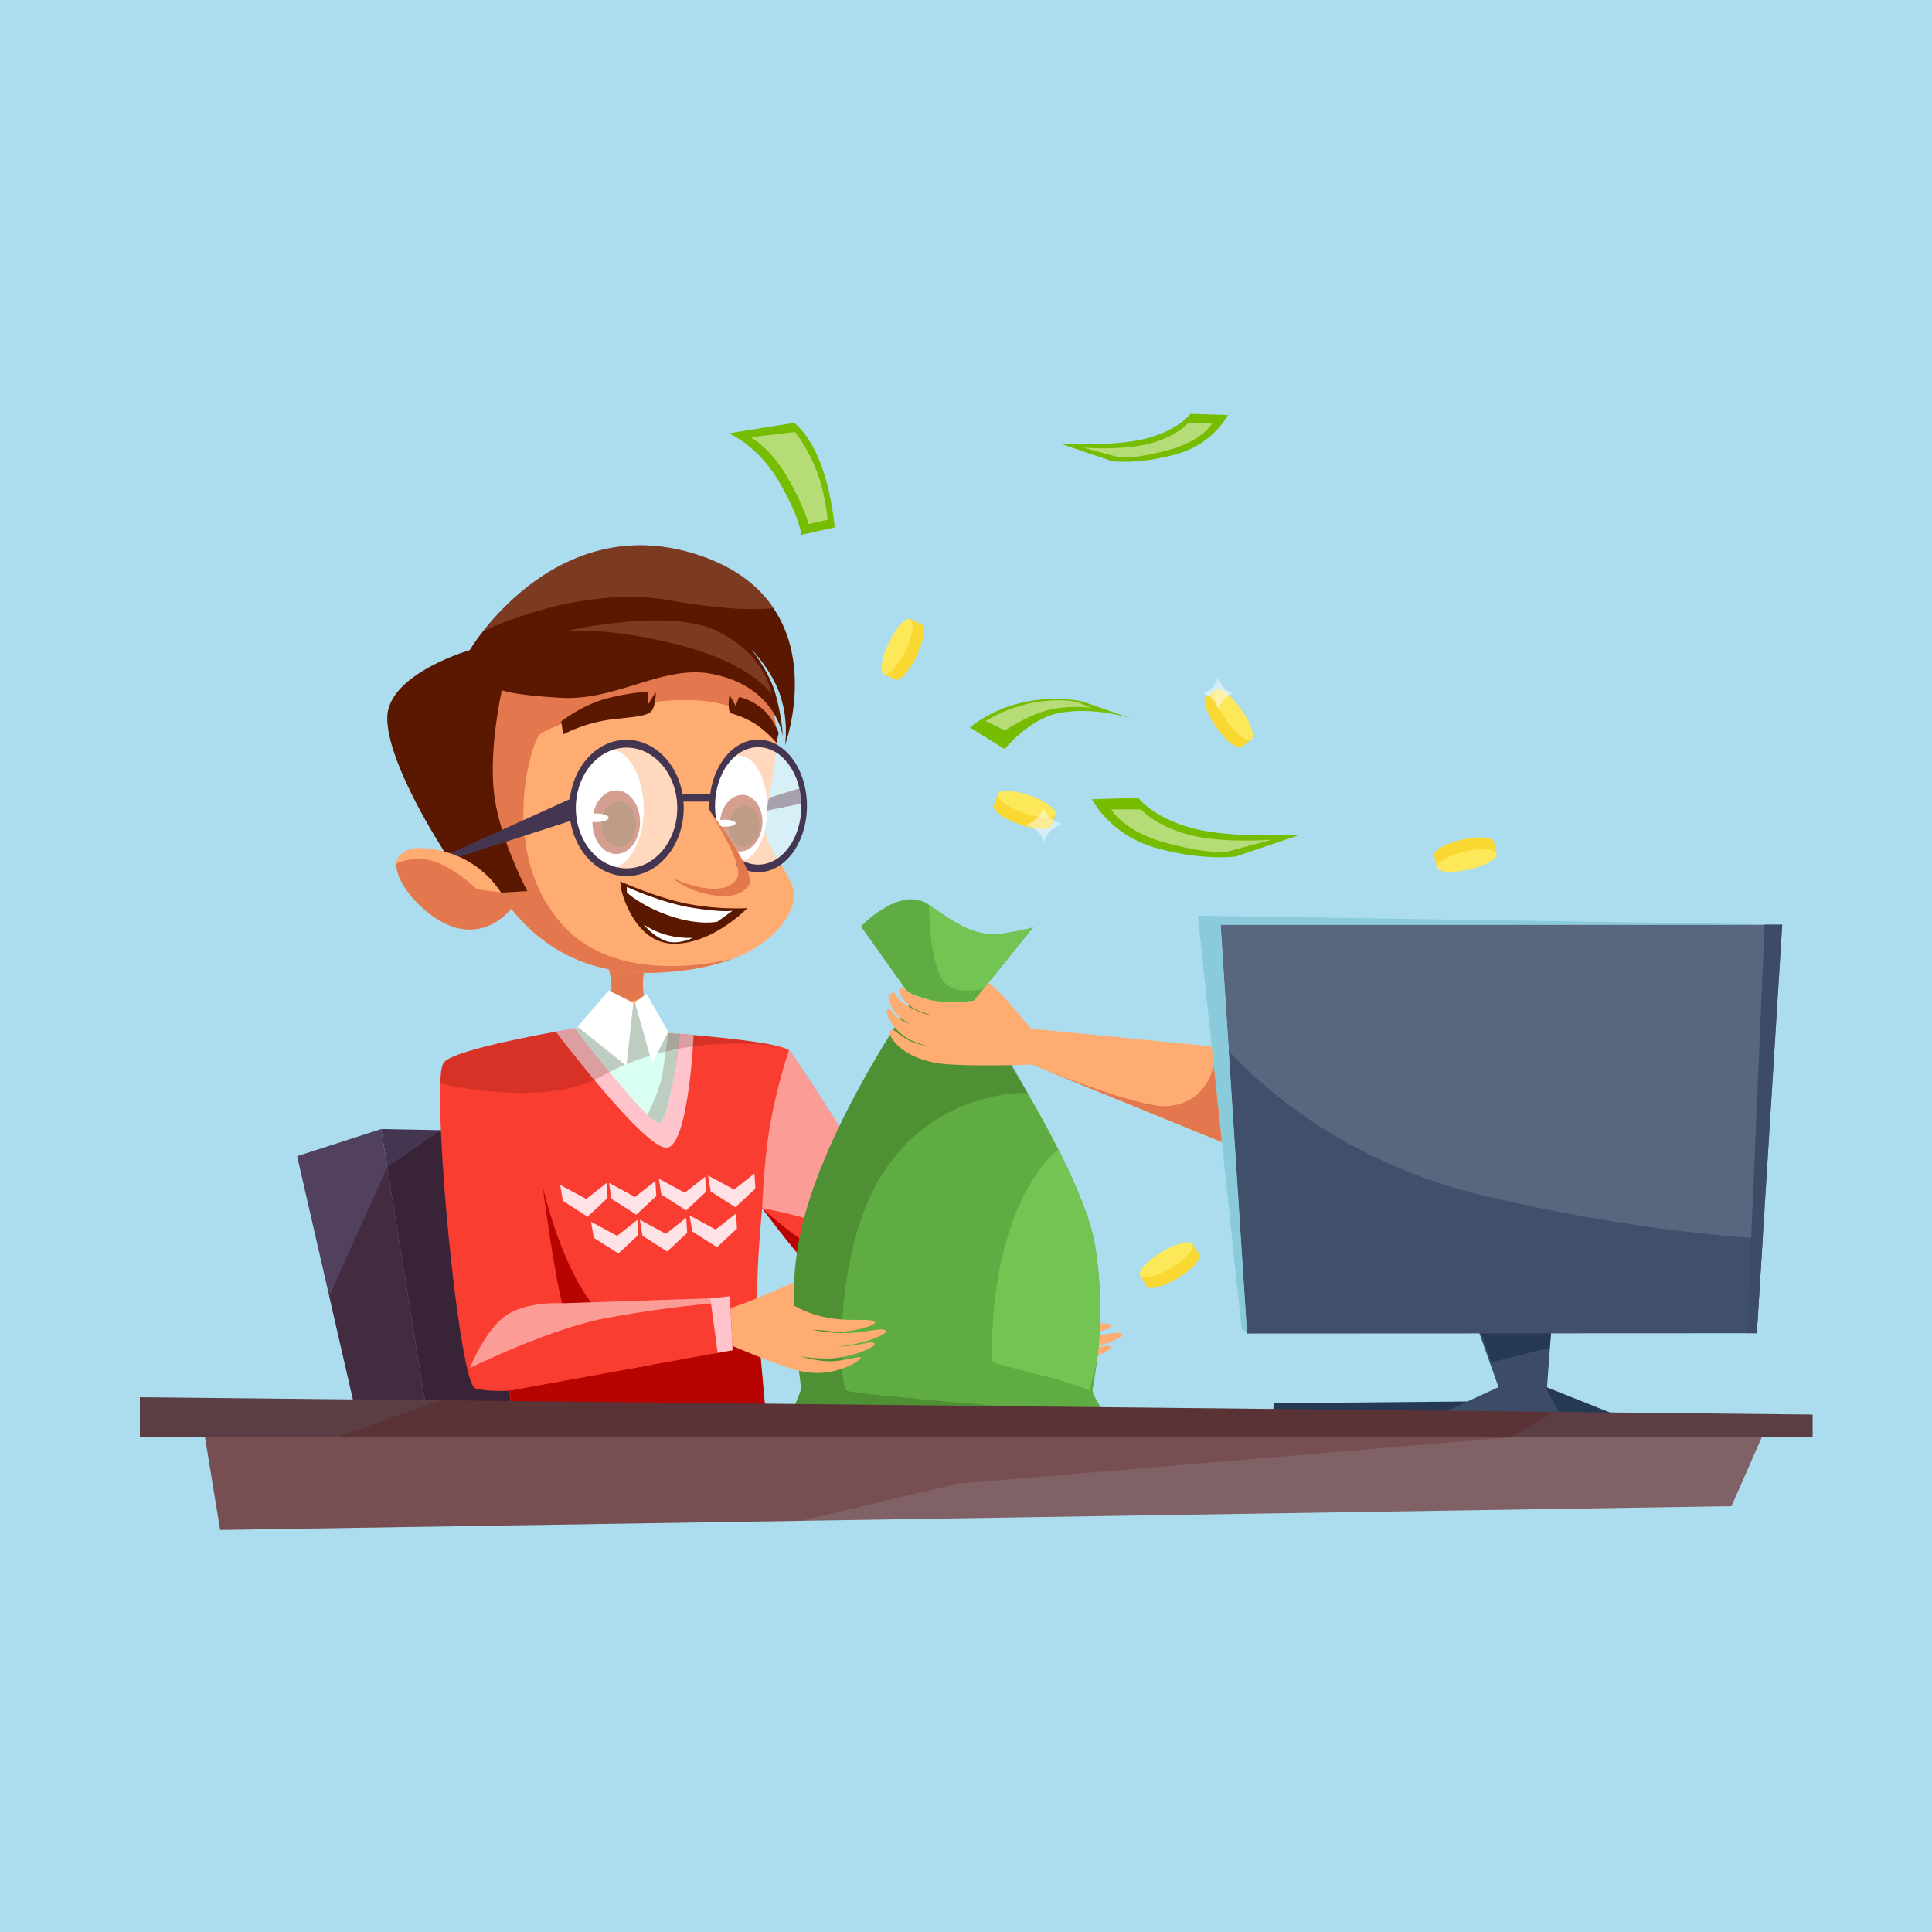 <svg xmlns="http://www.w3.org/2000/svg" xmlns:xlink="http://www.w3.org/1999/xlink" viewBox="0 0 800 800"><defs><filter id="luminosity-noclip" x="506.47" y="-8592" width="224.78" height="32766" filterUnits="userSpaceOnUse" color-interpolation-filters="sRGB"><feFlood flood-color="#fff" result="bg"/><feBlend in="SourceGraphic" in2="bg"/></filter><mask id="mask" x="506.47" y="-8592" width="224.78" height="32766" maskUnits="userSpaceOnUse"><g filter="url(#luminosity-noclip)"/></mask><linearGradient id="ЃезымЯнный_градиент_3" x1="506.47" y1="415.48" x2="731.25" y2="415.48" gradientUnits="userSpaceOnUse"><stop offset="0" stop-color="#fff"/><stop offset="0.78"/></linearGradient><filter id="luminosity-noclip-2" x="0.67" y="-8592" width="730.7" height="32766" filterUnits="userSpaceOnUse" color-interpolation-filters="sRGB"><feFlood flood-color="#fff" result="bg"/><feBlend in="SourceGraphic" in2="bg"/></filter><mask id="mask-2" x="0.67" y="-8592" width="730.7" height="32766" maskUnits="userSpaceOnUse"><g filter="url(#luminosity-noclip-2)"/></mask><linearGradient id="ЃезымЯнный_градиент_2" x1="0.67" y1="355.93" x2="731.37" y2="355.93" gradientUnits="userSpaceOnUse"><stop offset="0"/><stop offset="1" stop-color="#fff"/></linearGradient><filter id="luminosity-noclip-3" x="506.47" y="383.12" width="224.78" height="64.71" filterUnits="userSpaceOnUse" color-interpolation-filters="sRGB"><feFlood flood-color="#fff" result="bg"/><feBlend in="SourceGraphic" in2="bg"/></filter><mask id="mask-3" x="505.92" y="382.56" width="224.78" height="64.71" maskUnits="userSpaceOnUse"><g filter="url(#luminosity-noclip-3)"><g transform="translate(-0.56 -0.56)"><g mask="url(#mask)"><polygon points="507.93 408.44 727.68 447.83 731.25 383.12 506.48 383.12 507.93 408.44" fill="url(#ЃезымЯнный_градиент_3)" style="mix-blend-mode:multiply"/></g></g></g></mask><filter id="luminosity-noclip-4" x="0.67" y="99.14" width="730.7" height="513.57" filterUnits="userSpaceOnUse" color-interpolation-filters="sRGB"><feFlood flood-color="#fff" result="bg"/><feBlend in="SourceGraphic" in2="bg"/></filter><mask id="mask-4" x="0.11" y="98.59" width="730.7" height="513.57" maskUnits="userSpaceOnUse"><g filter="url(#luminosity-noclip-4)"><g transform="translate(-0.56 -0.56)"><g mask="url(#mask-2)"><polygon points="514.32 546.11 496.68 379.65 731.37 383.02 11.73 99.14 0.67 612.72 514.32 546.11" fill="url(#ЃезымЯнный_градиент_2)" style="mix-blend-mode:multiply"/></g></g></g></mask><linearGradient id="linear-gradient" x1="0.11" y1="355.37" x2="730.81" y2="355.37" gradientUnits="userSpaceOnUse"><stop offset="0" stop-color="#5e38ab"/><stop offset="1" stop-color="#ffffe0"/></linearGradient><clipPath id="clip-path" transform="translate(-0.56 -0.56)"><rect x="425.19" y="334.79" width="15.12" height="14.37" transform="translate(-11.28 14.78) rotate(-1.93)" fill="none"/></clipPath><clipPath id="clip-path-2" transform="translate(-0.56 -0.56)"><rect x="498.63" y="281" width="12.63" height="13.3" fill="none"/></clipPath></defs><title>cooperation</title><g style="isolation:isolate"><g id="bag_with_money" data-name="bag with money"><rect width="800" height="800" fill="#abddef"/><path d="M273.46,428.05s-4.37,3.43-12,3.17-16.17-6-16.17-6a16.44,16.44,0,0,0,4.43-2.94v0a11.09,11.09,0,0,0,3.73-7c1-9.5-.86-13.33-.86-13.33l14.51,1.49a33.82,33.82,0,0,0,.22,10.77h0a22,22,0,0,0,.54,2.39A36,36,0,0,0,273.46,428.05Z" transform="translate(-0.56 -0.56)" fill="#ffac73"/><path d="M267.34,414.18a36.82,36.82,0,0,0-6.54,1.4c-4.54,1.35-11.06,6.73-11.06,6.73v0a11.09,11.09,0,0,0,3.73-7c1-9.5-.86-13.33-.86-13.33l14.51,1.49A33.82,33.82,0,0,0,267.34,414.18Z" transform="translate(-0.56 -0.56)" fill="#e3784e"/><polygon points="146.28 580.16 123.03 478.75 157.84 467.51 176.05 580.76 146.28 580.16" fill="#52415e"/><polygon points="157.84 467.51 266.79 469.62 272.9 581.77 176.05 580.76 157.84 467.51" fill="#443551"/><polygon points="182.55 467.99 160.38 483.27 136.33 536.75 146.28 580.16 215.37 580.76 207.45 528.6 182.55 467.99" fill="#230100" opacity="0.32"/><path d="M394.73,544.89c5,.58,22.14-11.85,29.23-12s25.54.64,25.54.64-1.36,4-9.09,4.71a71.35,71.35,0,0,0-15,3.33s8.39,5.09,17.41,6.35,15.58-.1,17.64,1.33-10.84,4.89-17.09,4.12a73.06,73.06,0,0,0-8.56-.75,65.12,65.12,0,0,0,13.62,1.35c7.94,0,14.94-2.42,16.71-1.1s-10.23,6.44-21.76,6.72c-7.43.18-10.91-1.2-10.91-1.2s3.74.93,12.52,1.12,14.19-2.74,15.44-1.23-10.84,6.31-19.47,6.24-11.75-1.12-11.75-1.12a46.43,46.43,0,0,0,11.47,2.21c6.49.44,15.55-2.93,14-1.13s-12.24,8.68-26.58,4.83c-9.86-2.66-33.26-12.89-37.58-14.91S389.75,544.3,394.73,544.89Z" transform="translate(-0.56 -0.56)" fill="#ffac73"/><path d="M443.9,547.78l-5.12,10.57L433.59,569s-35.31-8.89-64.64-15.39C352.34,550,318.5,504,316.25,501l-.07-.12,0,0s-1,9.52-1.63,21.32a250.91,250.91,0,0,0-.14,27.26c.05.51.06,1,.11,1.55v0c1.28,18.72,4.18,46.27,4.18,46.27l-103.62,3.09a225.88,225.88,0,0,1-3.56-24c-5.45.49-13.46-.3-14.43-1.06-6.18-5-15.28-96.32-14.22-126.13.16-4.74.69-7.89,1.68-8.89,6.18-6.43,60.78-15.05,60.78-15.05l28.15,2.81s34.86,2.29,48.67,5.56c2.53.6,4.33,1.24,5.11,1.9a5.65,5.65,0,0,1,.6.66c4.51,5.61,26.92,41.52,40.78,63,5.77,9,10.05,15.37,10.94,16C388.84,522.17,443.9,547.78,443.9,547.78Z" transform="translate(-0.56 -0.56)" fill="#f93d31"/><path d="M282,428.69s-4.11,39.3-8.55,38.53c-.61-.11-1.72-1-3.18-2.34-9.14-8.7-32-38.48-32-38.48l9.24-2.4s6-6.91,14.36-7.43c8.59-.52,10.77,10.4,10.77,10.4l4.59.84Z" transform="translate(-0.56 -0.56)" fill="#d8fff2"/><path d="M238.31,426.41l-7.6,1.34s36.8,48.7,45.91,48.06,11.15-46.64,11.15-46.64l-5.77-.48s-3.69,36.44-8.54,36.86C269.05,465.93,238.31,426.41,238.31,426.41Z" transform="translate(-0.56 -0.56)" fill="#ffc4cb"/><path d="M322.13,433.62c-1.64.24-38.59-6.42-72.39,12.56-24.19,13.59-66.89,3-66.89,3,.16-4.72.69-7.88,1.68-8.88,6.18-6.43,60.78-15,60.78-15l28.15,2.8S308.32,430.33,322.13,433.62Z" transform="translate(-0.56 -0.56)" fill="#590800" opacity="0.2"/><polygon points="331.83 326.2 318.34 330.37 317.38 335.7 332.97 332.52 331.83 326.2" fill="#443551"/><path d="M329.46,371.55c-.19,5.27-5.36,18.24-25.31,25.91l-.08,0c-8.16,3.14-18.79,5.4-32.58,5.87-54.89,1.89-75.41-45.14-82.08-81.05a72.74,72.74,0,0,1-1.09-8.76,56.4,56.4,0,0,1,0-7c.88-14.11,7.38-25.69,20.64-33.59,12.31-7.36,30.45-11.57,55.36-11.69,23.33-.13,36.79,5.52,44.79,12.84,8.7,8,10.94,18,12.41,24.85a36.42,36.42,0,0,1,.62,9c-.41,12.78-5,28.6-5,35.15C317.14,351.27,329.72,364.12,329.46,371.55Z" transform="translate(-0.56 -0.56)" fill="#ffac73"/><path d="M224.12,304.67c-4.1,3.94-17.81,51.7,11.29,80.82,23.78,23.79,66.53,12.48,68.66,12-8.16,3.14-18.79,5.4-32.58,5.87-54.89,1.89-75.41-45.14-82.08-81.05a72.74,72.74,0,0,1-1.09-8.76v-7c.88-14.11,7.38-25.69,20.64-33.59l40.77-5.27,59.38,6.42c8.7,8,10.94,18,12.41,24.85a36.42,36.42,0,0,1,.62,9c-2.49-5.32-12.09-14.49-26.87-16.74C268.32,287.08,228.23,300.73,224.12,304.67Z" transform="translate(-0.56 -0.56)" fill="#e3784e"/><path d="M318.31,335.3c0,12.07-5.26,21.85-11.75,21.85s-11.75-9.78-11.75-21.85,5.26-21.85,11.75-21.85S318.31,323.23,318.31,335.3Z" transform="translate(-0.56 -0.56)" fill="#fff"/><path d="M316.21,342.22c-.58,6.46-5,11.35-9.81,10.91s-8.28-6-7.7-12.5,5-11.35,9.81-10.91S316.79,335.75,316.21,342.22Z" transform="translate(-0.56 -0.56)" fill="#a43113"/><path d="M315,343.3c-.42,4.63-3.56,8.13-7,7.82s-5.93-4.33-5.52-9,3.57-8.13,7-7.82S315.41,338.66,315,343.3Z" transform="translate(-0.56 -0.56)" fill="#722e00"/><path d="M305.18,341.42c0,.8-2.06,1.45-4.61,1.45s-4.62-.65-4.62-1.45S298,340,300.57,340,305.18,340.63,305.18,341.42Z" transform="translate(-0.56 -0.56)" fill="#fff"/><path d="M238.1,335.5c0,13.67,6.5,24.75,14.51,24.75s14.51-11.08,14.51-24.75-6.5-24.74-14.51-24.74S238.1,321.84,238.1,335.5Z" transform="translate(-0.56 -0.56)" fill="#fff"/><path d="M245.86,341c0,7.29,4.42,13.19,9.87,13.19s9.86-5.9,9.86-13.19-4.42-13.18-9.86-13.18S245.86,333.68,245.86,341Z" transform="translate(-0.56 -0.56)" fill="#a43113"/><path d="M249.72,341.83c0,5.21,3.17,9.45,7.07,9.45s7.07-4.24,7.07-9.45-3.17-9.45-7.07-9.45S249.72,336.61,249.72,341.83Z" transform="translate(-0.56 -0.56)" fill="#722e00"/><path d="M252.61,339.18c0,1-2.55,1.78-5.7,1.78s-5.7-.8-5.7-1.78,2.55-1.79,5.7-1.79S252.61,338.19,252.61,339.18Z" transform="translate(-0.56 -0.56)" fill="#fff"/><path d="M257.33,365.51s15.86,7.07,28.3,9.37A109.24,109.24,0,0,0,310,376.62h0s-14.08,14.71-30.27,14.71c-16.93,0-21.9-22.32-21.9-22.32Z" transform="translate(-0.56 -0.56)" fill="#5b1800"/><path d="M249.85,323.42c-2.08,3.28-4.46,5.5-5.33,4.95s.12-3.65,2.2-6.93,4.47-5.51,5.33-5S251.93,320.13,249.85,323.42Z" transform="translate(-0.56 -0.56)" fill="#fff"/><path d="M309,323.42c-2.08,3.28-4.47,5.5-5.33,4.95s.12-3.65,2.2-6.93,4.46-5.51,5.33-5S311,320.13,309,323.42Z" transform="translate(-0.56 -0.56)" fill="#fff"/><polygon points="282.61 328.81 295.39 328.81 294.7 331.93 282.61 331.93 282.61 328.81" fill="#443551"/><path d="M295.26,334.11s2.3,26.11,20.59,26.11,17.67-27.71,17.67-27.71-2.62-24.34-18.93-24.34S295.26,334.11,295.26,334.11Z" transform="translate(-0.56 -0.56)" fill="#fff" opacity="0.53"/><path d="M237.66,335s2.71,26.85,24.16,26.85,20.74-28.5,20.74-28.5-4.69-25-24.39-25C239,308.27,237.66,335,237.66,335Z" transform="translate(-0.56 -0.56)" fill="#fff" opacity="0.53"/><path d="M314.51,306.82c-11.15,0-20.19,12.29-20.19,27.46s9,27.45,20.19,27.45,20.19-12.29,20.19-27.45S325.66,306.82,314.51,306.82Zm0,51.77c-9.88,0-17.88-10.89-17.88-24.31s8-24.32,17.88-24.32,17.88,10.89,17.88,24.32S324.38,358.59,314.51,358.59Z" transform="translate(-0.56 -0.56)" fill="#443551"/><path d="M260,306.9c-13.08,0-23.69,12.64-23.69,28.23S246.9,363.35,260,363.35s23.68-12.63,23.68-28.22S273.06,306.9,260,306.9Zm0,53.23c-11.59,0-21-11.2-21-25s9.39-25,21-25,21,11.19,21,25S271.56,360.13,260,360.13Z" transform="translate(-0.56 -0.56)" fill="#443551"/><path d="M201.68,360.13s-19.62-11.35-32.44-7.22,4.09,26.63,19,31.46,24-7.55,24-7.55Z" transform="translate(-0.56 -0.56)" fill="#e3784e"/><path d="M325.64,309a48,48,0,0,0-2-20.54c-3.39-10-11.08-18.19-11.9-19,.76,1,7,9,9.66,17.51a87.7,87.7,0,0,1,3.35,18.61s-2.71-21.06-29.94-26.06c-19.72-3.61-39.09,11.28-61.81,10-20.74-1.17-24.62-3.2-24.62-3.2s-5.52,24.38-3.2,43.09,13.73,40.14,13.73,40.14l-10.92.63a71.2,71.2,0,0,0-23.37-16.89s-23.84-36.32-23.7-55.56c.15-18.1,34.13-27.95,34.13-27.95a83.18,83.18,0,0,1,5.51-7.8l0,0v0c12.27-15.57,44.3-47.58,91.06-30.9,14.32,5.09,23.49,12.78,29.24,21.36C337.11,276.52,326.05,307.86,325.64,309Z" transform="translate(-0.56 -0.56)" fill="#5b1800"/><path d="M232.94,299.3s8.77-7,19.41-9.66,16.55-2.56,16.55-2.56v5.13l3.2-5.13s.13,6.41-2.18,8.33-8.83,2.17-17.31,3.21a61.94,61.94,0,0,0-18.85,6.05Z" transform="translate(-0.56 -0.56)" fill="#5b1800"/><path d="M283.12,366.65s9.66,5.11,16.84,2.2,6.69-8.94,4.19-15.78-12.23-20.59-12.23-20.59Z" transform="translate(-0.56 -0.56)" fill="#ffac73"/><path d="M279.31,364.3s4.07,3.84,11.93,5.95c9.33,2.49,16.22,1.64,19.49-3.25,3.5-5.22-17.06-31.74-17.06-31.74s15.45,23.41,12.15,28.93C300,374,279.31,364.3,279.31,364.3Z" transform="translate(-0.56 -0.56)" fill="#e3784e"/><path d="M260.11,367.83s14.69,6.75,27.6,8.72,16.18,1.11,16.18,1.11l-6.32,4.57S290,383.94,278,379.84s-17.88-9.7-17.88-9.7Z" transform="translate(-0.56 -0.56)" fill="#fff"/><path d="M267.12,383.35a31.69,31.69,0,0,0,10.23,4.53,34.75,34.75,0,0,0,10.08,1s-6.11,3.21-11.41,1.24A22.5,22.5,0,0,1,267.12,383.35Z" transform="translate(-0.56 -0.56)" fill="#fff"/><polygon points="186.48 353.35 237.11 330.37 237.78 339.42 190.48 354.67 186.48 353.35" fill="#443551"/><path d="M320.9,252.35c-6.22.74-19.17,1-43.26-3.24-37.12-6.59-76,12.31-77,12.8v0c12.27-15.57,44.3-47.58,91.06-30.9C306,236.08,315.15,243.77,320.9,252.35Z" transform="translate(-0.56 -0.56)" fill="#935138" opacity="0.61"/><path d="M234.81,261.91s42.51-10,62.84,0c20.56,10.13,22.4,26.28,22.4,26.28s-7.47-12.65-38.13-20.51S234.81,261.91,234.81,261.91Z" transform="translate(-0.56 -0.56)" fill="#935138" opacity="0.61"/><path d="M318.68,597.25l-4.18-46.31c0-.51-36.59,9.63-59.77-2.59-18.81-9.92-29.41-56.25-29.41-56.25s6.78,51.69,9.86,52.44c1.4.35,15.65,8.19,35.45,21.12l-59.12,10.71,3.55,24s25.65-7.18,47.45-11.8a131.51,131.51,0,0,1,39.25-2.44C311.74,592.66,318.68,597.25,318.68,597.25Z" transform="translate(-0.56 -0.56)" fill="#b70400"/><path d="M438.78,558.35,433.59,569s-35.31-8.88-64.64-15.39C352.33,550,318.5,504,316.26,501l-.08-.12c.51.47,17.4,16.49,35.33,23.8C369.73,532.11,438.78,558.35,438.78,558.35Z" transform="translate(-0.56 -0.56)" fill="#b70400"/><path d="M208,370.13l-10-1.38s-8.94-8.66-17.66-11.48a21.32,21.32,0,0,0-15.65.94s0-10.24,19.93-5A39.85,39.85,0,0,1,208,370.13Z" transform="translate(-0.56 -0.56)" fill="#ffac73"/><polygon points="436.45 543.99 428.63 567.39 433.03 568.49 443.36 547.23 436.45 543.99" fill="#ffc4cb"/><polygon points="233.07 497.26 243.29 503.81 251.58 496.08 251.18 489.85 242.76 496.49 231.97 490.66 233.07 497.26" fill="#ffe2e6"/><polygon points="253.25 496.42 263.48 502.96 271.77 495.24 271.37 489.01 262.94 495.65 252.16 489.82 253.25 496.42" fill="#ffe2e6"/><polygon points="273.87 494.66 284.1 501.2 292.39 493.47 291.99 487.25 283.56 493.88 272.78 488.05 273.87 494.66" fill="#ffe2e6"/><polygon points="294.28 493.35 304.5 499.9 312.79 492.17 312.4 485.94 303.97 492.58 293.18 486.75 294.28 493.35" fill="#ffe2e6"/><polygon points="245.84 512.52 256.07 519.06 264.36 511.33 263.96 505.11 255.53 511.75 244.75 505.91 245.84 512.52" fill="#ffe2e6"/><polygon points="266.03 511.68 276.26 518.22 284.54 510.5 284.15 504.27 275.72 510.91 264.94 505.07 266.03 511.68" fill="#ffe2e6"/><polygon points="286.65 509.91 296.88 516.46 305.17 508.73 304.77 502.5 296.34 509.14 285.56 503.31 286.65 509.91" fill="#ffe2e6"/><path d="M375.91,525.2s-4.81-4.27-21.08-12.41-38.65-11.93-38.65-11.93.58-20.43,3.71-36.89a219.86,219.86,0,0,1,7.35-28.46l.6.66c4.51,5.61,26.92,41.52,40.78,63Z" transform="translate(-0.56 -0.56)" fill="#fff" opacity="0.49"/><path d="M460.39,590.89c-.89.89-31.1-6.88-65.18-7.54l-3,0c-33.2-.3-59.91,5.47-62.51,4.59-1.44-.5-1-2.71-.06-5.25.77-2.18,1.9-4.55,2.43-6.29,1.21-3.77-8.21-35.26,1.46-71.53,11.05-41.48,43.3-87.84,45.3-90.71l.11-.13,26.25,5.6s4,5.9,9.69,15c3.3,5.25,7.16,11.59,11.16,18.48,4.26,7.35,8.68,15.35,12.74,23.37,7.44,14.7,13.64,29.49,15.36,40.52a169.64,169.64,0,0,1,.69,46.87c-.86,6.92-1.83,11.34-1.83,12.5C453,579.32,461.3,590,460.39,590.89Z" transform="translate(-0.56 -0.56)" fill="#5fad42"/><path d="M367.77,483.85c-22.93,32.6-19.54,91-16.78,92.52s73.88,7.28,73.88,7.28l-29.66-.3-3,0-62.58-.66c.78-2.16,1.9-4.54,2.44-6.28,1.2-3.78-8.21-35.26,1.46-71.54,11-41.46,43.3-87.83,45.3-90.69l.1-.14,11.86,5.61,24.08,15,1.53.95L426,453.11S390.69,451.24,367.77,483.85Z" transform="translate(-0.56 -0.56)" fill="#102100" opacity="0.2"/><polygon points="502.19 433.34 425.83 425.85 425.83 440.23 511.67 475.26 502.19 433.34" fill="#ffac73"/><path d="M432.55,430.23c-5.11-1.39-17-20.32-23.88-23.29s-25.27-9.43-25.27-9.43-.22,4.44,7.05,8.19a75.91,75.91,0,0,1,13.42,9.18s-10.21,1.68-19.54-.63-8.19-5.06-10.77-4.47,1.8,7.42,8.08,9.59,4.58,1.5,4.58,1.5-2.89.07-9-3.29c-7.34-4-5-6.49-7.23-5.9s-2,9,9.2,13.77c7.21,3.1,7.29,2.23,7.29,2.23s-.17.33-8.83-2.93-7.63-7.27-9.45-6.28,2.34,10,10.82,13.36,9.77,1.64,9.77,1.64-2.68,1.1-9.33-1.06-9.31-7.4-10.29-4.61c-.85,2.39,5.63,11.33,21.2,13.2,10.7,1.28,37.64.47,42.65.19S437.65,431.63,432.55,430.23Z" transform="translate(-0.56 -0.56)" fill="#ffac73"/><polygon points="526.91 587.2 527.47 581.05 610.93 580.3 596.03 587.2 526.91 587.2" fill="#253854"/><polygon points="642.4 550.13 640.01 582.01 623.21 582.01 611.95 550.3 642.4 550.13" fill="#3c4c66"/><polygon points="590.71 588.16 620.5 574.37 640.32 574.37 674.88 588.16 590.71 588.16" fill="#3c4c66"/><polygon points="642.4 550.13 612.59 550.13 617.55 564.11 641.66 558.07 642.4 550.13" fill="#253854"/><polygon points="639.91 574.37 647.21 588.16 674.47 588.16 639.91 574.37" fill="#253854"/><polygon points="737.98 382.88 505.41 382.88 516.38 552.14 727.46 552.04 737.98 382.88" fill="#586680"/><path d="M730.46,513.33s-50.92-1.93-118-18.3-103.16-59.46-103.16-59.46l7.58,117.13L728,552.6Z" transform="translate(-0.56 -0.56)" fill="#3c4c66" opacity="0.83"/><polygon points="516.38 552.14 514.13 550.13 496.01 379.2 737.98 382.88 505.41 382.88 516.38 552.14" fill="#89cadb"/><polygon points="737.98 382.88 727.46 552.04 723.42 552.04 730.7 382.88 737.98 382.88" fill="#3c4c66"/><g mask="url(#mask-3)"><polygon points="507.38 407.89 727.13 447.28 730.7 382.56 505.92 382.56 507.38 407.89" opacity="0.21" fill="url(#ЃезымЯнный_градиент_3)" style="mix-blend-mode:color-dodge"/></g><path d="M503.13,441.7s-2.61,15.75-19.13,16.88c-12.63.87-56.12-17.19-56.12-17.19l78.62,32.09Z" transform="translate(-0.56 -0.56)" fill="#e3784e"/><path d="M428.37,384.51,407.81,410l-3.95,4.9s-11.05,1.64-19.08-.52-9-3.9-9-3.9l-18.72-26.3s16.35-17.35,28.2-8.94,19.82,13.6,30.89,11.82C426.58,385.39,428.2,384.6,428.37,384.51Z" transform="translate(-0.56 -0.56)" fill="#5fad42"/><path d="M428.37,384.51,407.81,410c-5.86,1.24-14,1.67-17.36-4.28-5.47-9.77-5.15-30.48-5.15-30.48,11.87,8.38,19.82,13.6,30.89,11.82C426.58,385.39,428.2,384.6,428.37,384.51Z" transform="translate(-0.56 -0.56)" fill="#74c453"/><path d="M296.94,543.51c5,.58,32.41-12,32.41-12l-.24,9.54A45.51,45.51,0,0,0,345,546.5c9,1.26,15.58-.1,17.64,1.33s-10.84,4.89-17.09,4.12a73.06,73.06,0,0,0-8.56-.75,65.12,65.12,0,0,0,13.62,1.35c7.94,0,14.94-2.42,16.72-1.1s-10.24,6.44-21.77,6.72c-7.43.18-10.91-1.21-10.91-1.21s3.74.94,12.52,1.13,14.2-2.74,15.45-1.23-10.85,6.31-19.47,6.24S331.38,562,331.38,562a46.43,46.43,0,0,0,11.47,2.21c6.49.44,15.55-2.93,14-1.13s-12.23,8.68-26.58,4.82C320.37,565.23,297,555,292.66,553S292,542.92,296.94,543.51Z" transform="translate(-0.56 -0.56)" fill="#ffac73"/><polygon points="302.35 537.32 303.34 559.08 210.96 575.81 230.16 539.76 302.35 537.32" fill="#f93d31"/><path d="M454.83,563.87l-3.2,12.5s-5.89-2.8-20.78-6.58-19.39-5.13-19.39-5.13-1.57-25.58,6.27-51.87,21-36.31,21-36.31c7.44,14.7,13.64,29.49,15.36,40.52A169.64,169.64,0,0,1,454.83,563.87Z" transform="translate(-0.56 -0.56)" fill="#74c453"/><path d="M302.91,537.88l-69.58,2.35s-14.27-1-23.09,4.93S195.16,567,195.16,567s33.62-16.63,57.33-20.83c33.62-6,50.51-6.35,50.51-6.35Z" transform="translate(-0.56 -0.56)" fill="#fff" opacity="0.49"/><polygon points="302.22 536.75 294.14 537.6 297.16 560.2 303.34 559.08 302.22 536.75" fill="#ffc4cb"/><path d="M282,428.69s-4.07,36.86-8.55,36.86c-1,0-3.29-2-4.75-3.35h0s4.91-9.9,6.09-16.58,2.47-17.81,2.47-17.81Z" transform="translate(-0.56 -0.56)" fill="#590800" opacity="0.2"/><path d="M261.91,416.57h2.59L268,430.51a14,14,0,0,1-3.71.72c-1.62,0-3.47-.05-3.47-.05Z" transform="translate(-0.56 -0.56)" fill="#d8fff2"/><path d="M261.91,416.57h2.59L268,430.51a14,14,0,0,1-3.71.72c-1.62,0-3.47-.05-3.47-.05Z" transform="translate(-0.56 -0.56)" fill="#590800" opacity="0.2"/><polygon points="239.14 425.15 252.05 410.13 262.26 415.23 259.42 441.35 239.14 425.15" fill="#fff"/><polygon points="276.72 427.26 267.73 411.56 262.91 415.03 270.01 440.3 276.72 427.26" fill="#fff"/><path d="M303,295.87a37,37,0,0,1,10.77,4.76,44.31,44.31,0,0,1,8.31,7.54L323,304s-2.82-7.24-7.89-10.83a23.12,23.12,0,0,0-8.53-4l-1.38,3.72-2.57-4.62S301.67,294,303,295.87Z" transform="translate(-0.56 -0.56)" fill="#5b1800"/><path d="M402.17,301.75l14.38,9s10.06-12.43,22.21-14.89c15.08-3,30.54,2.31,30.54,2.31L448.68,291S423.41,285,402.17,301.75Z" transform="translate(-0.56 -0.56)" fill="#76bc00"/><path d="M408.72,299.14l8,3.92s11.43-7.9,21.56-9.21,14.49,0,14.49,0l-5.87-2.48s-6.21-1.89-17.7,0A58.54,58.54,0,0,0,408.72,299.14Z" transform="translate(-0.56 -0.56)" fill="#fff" opacity="0.47"/><path d="M452.73,331.51s7.19,14.83,26.78,20.23,32.71,3.49,32.71,3.49l26.85-9.07s-28,1.8-44.67-2.63-22.47-12.61-22.47-12.61Z" transform="translate(-0.56 -0.56)" fill="#76bc00"/><path d="M460.7,335.71s5,9.41,24,14.24,24.55,3.13,24.55,3.13l18-4.83s-20.64,1.7-34.62-2.09-19.59-10.45-19.59-10.45Z" transform="translate(-0.56 -0.56)" fill="#fff" opacity="0.47"/><path d="M509,172.41s-5.79,11.94-21.57,16.29S461,191.51,461,191.51l-21.63-7.3s22.52,1.45,36-2.12,18.1-10.15,18.1-10.15Z" transform="translate(-0.56 -0.56)" fill="#76bc00"/><path d="M502.54,175.79s-4,7.58-19.36,11.47-19.78,2.53-19.78,2.53l-14.52-3.89s16.62,1.36,27.88-1.69,15.78-8.42,15.78-8.42Z" transform="translate(-0.56 -0.56)" fill="#fff" opacity="0.47"/><path d="M302.29,180s11.95,4.83,20.69,19.72,9.41,22.33,9.41,22.33l13.83-3.13s-1.38-15.09-6.08-27-10.68-16.26-10.68-16.26Z" transform="translate(-0.56 -0.56)" fill="#76bc00"/><path d="M311.34,181.62s7.94,4.11,15.09,16.26,8.91,19.69,8.91,19.69l7.94-1.76s-1.08-12.15-5.2-21.85-8.38-14.5-8.38-14.5Z" transform="translate(-0.56 -0.56)" fill="#fff" opacity="0.47"/><g mask="url(#mask-4)"><polygon points="513.77 545.56 496.12 379.1 730.81 382.46 11.17 98.59 0.11 612.16 513.77 545.56" opacity="0.34" fill="url(#linear-gradient)" style="mix-blend-mode:color-dodge"/></g><polygon points="750.57 585.75 57.92 578.57 57.92 595.18 750.57 595.18 750.57 585.75" fill="#5b3e43"/><polygon points="84.9 595.18 91.17 633.52 716.97 623.67 729.5 595.18 84.9 595.18" fill="#806266"/><polygon points="643.64 584.64 625.53 595.18 396.6 614.35 331.66 629.74 91.17 633.52 84.9 595.18 139.26 595.18 182.56 579.86 643.64 584.64" fill="#590800" opacity="0.2"/><path d="M514.56,309.77c-1.73,1.21-6.4-2.44-10.43-8.16S498.23,290.26,500,289s6.39,2.44,10.43,8.16,5.89,11.35,4.17,12.57" transform="translate(-0.56 -0.56)" fill="#f9d832"/><rect x="506.79" y="285.27" width="5.07" height="25.35" transform="translate(-79.2 347.14) rotate(-35.16)" fill="#f9d832"/><path d="M518.7,306.85c-1.73,1.22-6.4-2.44-10.43-8.16s-5.9-11.35-4.17-12.57,6.4,2.44,10.43,8.16,5.9,11.35,4.17,12.57" transform="translate(-0.56 -0.56)" fill="#fce859"/><path d="M436,342.54c-.7,2-6.63,1.73-13.23-.59s-11.39-5.83-10.69-7.82,6.62-1.73,13.23.6,11.39,5.82,10.69,7.81" transform="translate(-0.56 -0.56)" fill="#f9d832"/><rect x="422.29" y="323.27" width="5.07" height="25.35" transform="translate(-33.61 624.67) rotate(-70.62)" fill="#f9d832"/><path d="M437.63,337.76c-.7,2-6.63,1.73-13.23-.59s-11.39-5.83-10.69-7.82,6.63-1.73,13.23.59,11.39,5.83,10.69,7.82" transform="translate(-0.56 -0.56)" fill="#fce859"/><path d="M382.1,259.12c1.9.91,1,6.77-2,13.08s-7,10.68-8.93,9.77-1-6.77,2-13.08,7-10.69,8.94-9.77" transform="translate(-0.56 -0.56)" fill="#f9d832"/><rect x="361.65" y="266.91" width="25.35" height="5.07" transform="translate(-31.13 489.74) rotate(-64.36)" fill="#f9d832"/><path d="M377.53,256.92c1.91.92,1,6.77-2,13.09s-7,10.68-8.94,9.77-1-6.78,2-13.09,7-10.68,8.93-9.77" transform="translate(-0.56 -0.56)" fill="#fce859"/><path d="M497,520.09c1.08,1.81-2.9,6.2-8.9,9.8s-11.76,5.05-12.84,3.24,2.89-6.2,8.9-9.8,11.75-5.05,12.84-3.24" transform="translate(-0.56 -0.56)" fill="#f9d832"/><rect x="472.16" y="521.9" width="25.35" height="5.07" transform="translate(-201.26 323.53) rotate(-30.96)" fill="#f9d832"/><path d="M494.4,515.74c1.09,1.82-2.9,6.21-8.9,9.81s-11.75,5.05-12.84,3.23,2.9-6.19,8.9-9.8,11.75-5.05,12.84-3.24" transform="translate(-0.56 -0.56)" fill="#fce859"/><path d="M594.41,354.82c-.48-2.05,4.67-5,11.49-6.57s12.74-1.18,13.21.88-4.67,5-11.49,6.57-12.73,1.18-13.21-.88" transform="translate(-0.56 -0.56)" fill="#f9d832"/><rect x="594.65" y="351.91" width="25.35" height="5.07" transform="translate(-64.69 145.05) rotate(-12.99)" fill="#f9d832"/><path d="M595.55,359.77c-.48-2.06,4.67-5,11.49-6.59s12.74-1.18,13.21.89-4.67,5-11.49,6.57-12.74,1.18-13.21-.87" transform="translate(-0.56 -0.56)" fill="#fce859"/><g opacity="0.49"><g clip-path="url(#clip-path)"><path d="M440.31,341.72h0s-6.25-1.52-7.8-6.92c-1.18,5.49-7.31,7.43-7.31,7.43s6.25,1.52,7.8,6.93c1.17-5.5,7.31-7.44,7.31-7.44" transform="translate(-0.56 -0.56)" fill="#fff"/></g></g><g opacity="0.49"><g clip-path="url(#clip-path-2)"><path d="M505,281h0s-1.52,5.45-6.32,6.65c4.8,1.2,6.32,6.65,6.32,6.65s1.52-5.45,6.31-6.65C506.47,286.45,505,281,505,281" transform="translate(-0.56 -0.56)" fill="#fff"/></g></g></g></g></svg>